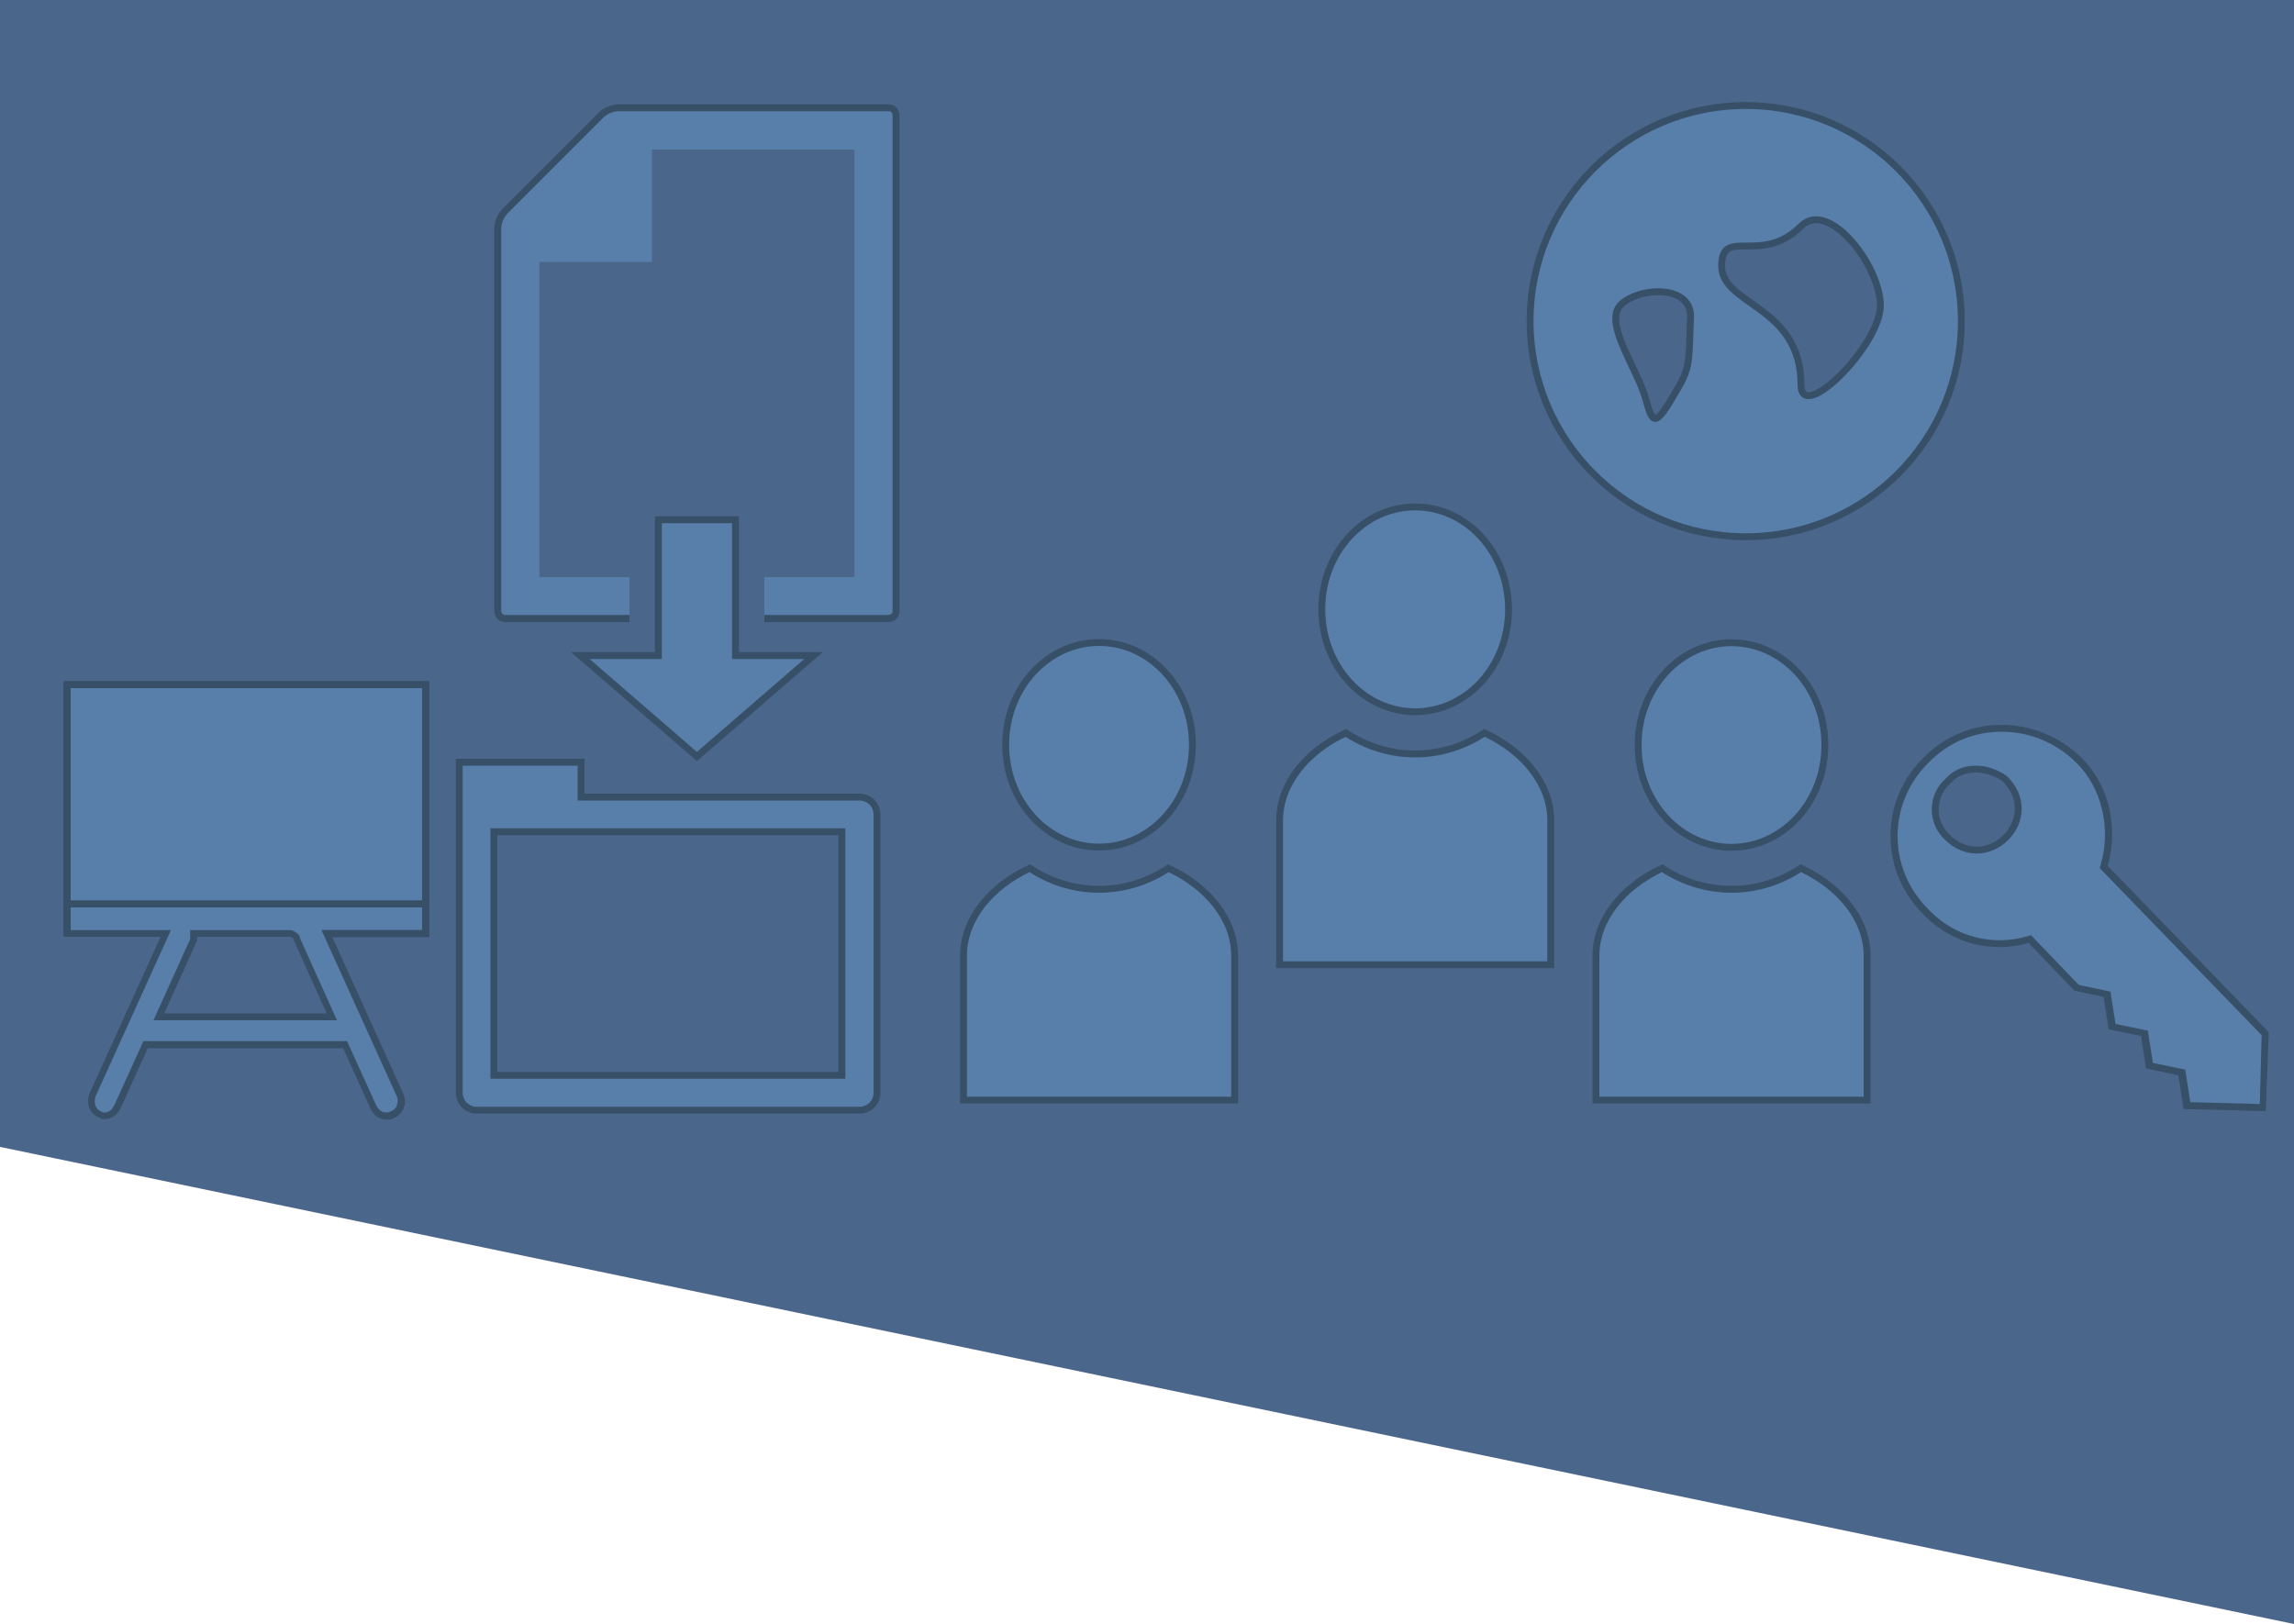 <?xml version="1.0" encoding="utf-8"?>
<!-- Generator: Adobe Illustrator 23.0.1, SVG Export Plug-In . SVG Version: 6.00 Build 0)  -->
<svg version="1.0" id="Ebene_1" xmlns="http://www.w3.org/2000/svg" xmlns:xlink="http://www.w3.org/1999/xlink" x="0px" y="0px"
	 viewBox="0 0 1000 708" style="enable-background:new 0 0 1000 708;" xml:space="preserve">
<style type="text/css">
	.st0{fill:#4A668B;}
	.st1{clip-path:url(#SVGID_6_);}
	.st2{fill:#577FAA;}
	.st3{fill:#384F68;}
	.st4{fill:#577FAA;stroke:#384F68;stroke-width:3;stroke-miterlimit:10;}
</style>
<g>
	<polygon class="st0" points="1000,708 0,500 0,0 1000,0 	"/>
</g>
<g>
	<g>
		<g>
			<defs>
				<rect id="SVGID_3_" x="27.8" y="297" width="159.2" height="111.4"/>
			</defs>
			<use xlink:href="#SVGID_3_"  style="overflow:visible;fill:#577FAA;"/>
			<clipPath id="SVGID_6_">
				<use xlink:href="#SVGID_3_"  style="overflow:visible;"/>
			</clipPath>
			<g class="st1">
				<rect x="29.3" y="298.5" class="st2" width="156.2" height="108.4"/>
				<path class="st3" d="M184,300v105.4H30.8V300H184 M187,297H27.8v111.4H187V297L187,297z"/>
			</g>
		</g>
		<g>
			<g id="SVGID_2_">
				<rect x="29.3" y="298.5" class="st2" width="156.2" height="108.4"/>
				<path class="st3" d="M184,300v105.4H30.8V300H184 M187,297H27.8v111.4H187V297L187,297z"/>
			</g>
		</g>
	</g>
	<g id="SVGID_1_">
		<rect x="29.3" y="298.5" class="st2" width="156.2" height="108.4"/>
		<path class="st3" d="M184,300v105.4H30.8V300H184 M187,297H27.8v111.4H187V297L187,297z"/>
	</g>
	<g>
		<path class="st2" d="M168.7,486.5c-2.6,0-4.5-1.3-5.8-3.9l-12.3-27.1H63.5l-12.3,27.1c-1.3,2.6-3.2,3.9-5.8,3.9
			c-0.7,0-1,0-1.3-0.4l-0.2-0.2l-0.3-0.1c-3.1-1.2-4.5-5-3.1-8.4l32-70.5h-43V394h156.2v12.9h-43l32,70.6c1.3,3.3-0.1,7.1-3.2,8.3
			l-0.3,0.1l-0.2,0.2C170.6,486.4,169.9,486.5,168.7,486.5z M69.3,443.3h75.5l-15.2-33.7c-0.1-1.4-0.9-1.8-2.4-2.6l-0.3-0.2H84.4
			v2.8L69.3,443.3z"/>
		<path class="st3" d="M184,395.5v9.9h-39.2h-4.7l1.9,4.2l31,68.4c0.5,1.2,0.5,2.6,0,3.9c-0.4,1.2-1.3,2.1-2.4,2.5l-0.6,0.2
			l-0.3,0.3c-0.3,0.1-1,0.1-1.2,0.1c-1.4,0-3.1-0.4-4.5-3.1l-11.9-26.2l-0.8-1.8h-1.9H64.4h-1.9l-0.8,1.8l-11.9,26.2
			c-1.4,2.7-3.1,3.1-4.5,3.1c-0.1,0-0.2,0-0.4,0l-0.3-0.3l-0.6-0.2c-1.1-0.4-1.9-1.3-2.4-2.5c-0.4-1.2-0.4-2.6,0-3.9l31-68.4
			l1.9-4.2H70H30.8v-9.9H184 M82.9,409.4l-14.1,31.2l-1.9,4.2h4.6h70.8h4.6l-1.9-4.2l-14.1-31.3c-0.3-2.1-1.6-2.7-3.2-3.5l-0.6-0.3
			h-0.7H85.9h-3v3V409.4 M187,392.5H27.8v15.9H70l-31,68.4c-1.6,4,0,8.8,4,10.3c0.8,0.8,1.6,0.8,2.4,0.8c3.2,0,5.6-1.6,7.2-4.8
			L64.4,457h85.2l11.9,26.3c1.6,3.2,4,4.8,7.2,4.8c0.8,0,2.4,0,3.2-0.8c4-1.6,5.6-6.4,4-10.3l-31-68.4H187V392.5L187,392.5z
			 M71.6,441.8L85.9,410c0-0.8,0-0.8,0-1.6h40.6c1.6,0.8,1.6,0.8,1.6,1.6l14.3,31.8H71.6L71.6,441.8z"/>
	</g>
</g>
<g>
	<g>
		<path class="st2" d="M953.6,482l-2.3-14.5l-14.1-3l-2.2-14.1l-14.1-3l-2.2-14.1l-13.3-2.8l-20.3-21.1l-0.9,0.2
			c-4,1.1-8.2,1.7-12.3,1.7c-12.3,0-23.9-5-32.4-14.1c-8.9-8.9-13.8-20.7-13.6-33.2c0.1-12.6,5.3-24.4,14.5-33.2
			c8.6-8.6,20.1-13.3,32.5-13.3c12.8,0,24.8,5,33.9,14.1c11.4,11.4,15.6,28.9,10.9,45.5l-0.2,0.8l70.4,72.6l-0.8,32.2L953.6,482z
			 M849.3,340.5c-3.6,3.1-5.6,7.6-5.6,12.4c0,4.8,2,9.3,5.6,12.4c3.4,3.4,7.9,5.3,12.5,5.3c4.6,0,9.1-1.9,12.6-5.5
			c3.5-3.5,5.4-8,5.4-12.6c0-4.7-2-9.2-5.9-13l-0.1-0.1l-0.1-0.1c-3.6-2.5-8.1-4-12.4-4C856.4,335.3,852.1,337.2,849.3,340.5z"/>
		<path class="st3" d="M872.5,319c12.4,0,24,4.9,32.8,13.7c10.9,10.9,15,28.2,10.5,44.1l-0.5,1.7l1.2,1.2l69.4,71.6l-0.8,30
			l-30.3-0.8l-1.9-12.2l-0.3-2l-2-0.4l-12.1-2.5l-1.9-12.1l-0.3-2l-2-0.4l-12.1-2.5l-1.9-12.1l-0.3-2l-2-0.4l-11.8-2.5L886.6,409
			l-1.2-1.3l-1.7,0.5c-3.9,1.1-7.9,1.7-11.9,1.7c-11.9,0-23.1-4.8-31.4-13.7l0,0l0,0c-8.6-8.6-13.3-20-13.2-32.1
			c0.1-12.2,5.1-23.6,14-32.1l0,0l0,0C849.5,323.6,860.6,319,872.5,319 M848.2,339.4c-3.9,3.4-6.1,8.3-6.1,13.5
			c0,5.2,2.2,10.1,6.1,13.5c3.8,3.7,8.6,5.7,13.5,5.7c5,0,9.9-2.1,13.7-5.9c3.8-3.8,5.9-8.6,5.9-13.7c0-5.1-2.2-10-6.4-14.1
			l-0.2-0.2l-0.2-0.1c-3.8-2.7-8.7-4.3-13.3-4.3C856,333.8,851.4,335.8,848.2,339.4 M872.5,316c-12.2,0-24.3,4.6-33.5,13.8
			c-9.5,9.1-14.8,21.2-14.9,34.2c-0.1,12.9,4.9,25.1,14,34.3c9,9.5,21,14.6,33.5,14.6c4.2,0,8.5-0.6,12.7-1.8l20,20.8l12.7,2.7
			l2.2,14.1l14.1,3l2.2,14.1l14.1,3l2.3,14.7l35.8,0.9L989,450l-70.2-72.5c4.8-17,0.5-35.2-11.3-47C897.8,320.9,885.1,316,872.5,316
			L872.5,316z M861.7,369.1c-4.1,0-8.1-1.6-11.5-4.9c-3.2-2.8-5.1-6.9-5.1-11.3c0-4.4,1.9-8.6,5.2-11.4c2.8-3.3,6.8-4.7,10.9-4.7
			c4.1,0,8.3,1.4,11.6,3.7c3.7,3.6,5.5,7.7,5.5,12c0,4.2-1.8,8.3-5,11.6C869.9,367.4,865.8,369.1,861.7,369.1L861.7,369.1z"/>
	</g>
</g>
<path class="st4" d="M215.3,468.8h151.7V362.6H215.3V468.8z M374.7,484H207.8c-4.2,0-7.6-3.4-7.6-7.6V332.3h53.1v15.2h121.4
	c4.2,0,7.6,3.4,7.6,7.6v121.4C382.3,480.6,378.9,484,374.7,484"/>
<g>
	<g>
		<path class="st2" d="M220.4,269.7c-3.2,0-3.4-2.8-3.4-3.4V99.5c0-4.2,3-7.3,3-7.3l42.1-42.1c3-3,7.3-3,7.3-3h117.7
			c3.2,0,3.4,2.8,3.4,3.4v215.8c0,3.2-2.8,3.4-3.4,3.4H220.4z"/>
		<path class="st3" d="M387.2,48.5c0.5,0,1.8,0,1.9,1.9v215.8c0,0.5,0,1.8-1.9,1.9H220.4c-0.5,0-1.8,0-1.9-1.9V99.5
			c0-3.5,2.6-6.2,2.6-6.3l42.1-42.1c2.5-2.5,6.2-2.6,6.3-2.6H387.2 M387.2,45.5H269.5c0,0-4.9,0-8.4,3.5L219,91.1
			c0,0-3.5,3.5-3.5,8.4v166.8c0,0,0,4.9,4.9,4.9h166.8c0,0,4.9,0,4.9-4.9V50.4C392.1,50.4,392.1,45.5,387.2,45.5L387.2,45.5z"/>
	</g>
	<g>
		<polygon class="st0" points="372.5,251.6 372.5,65.2 284.2,65.2 284.2,114.2 235.1,114.2 235.1,251.6 274.4,251.6 274.4,271.2
			333.2,271.2 333.2,251.6 		"/>
	</g>
	<g>
		<polygon class="st2" points="253,285.8 287,285.8 287,226.6 320.6,226.6 320.6,285.8 354.6,285.8 303.8,329.8 		"/>
		<path class="st3" d="M319.1,228.1v56.2v3h3h28.5l-46.8,40.5L257,287.3h28.5h3v-3v-56.2H319.1 M322.1,225.1h-36.6v59.2h-36.6
			l54.9,47.5l54.9-47.5h-36.6V225.1L322.1,225.1z"/>
	</g>
</g>
<path class="st4" d="M479.1,387.7c-11.8,0-22.3-3.9-30.2-9.2c-17.1,7.9-28.9,22.3-28.9,38.1v63h118.2v-63
	c0-15.8-11.8-30.2-28.9-38.1C501.4,383.8,490.9,387.7,479.1,387.7"/>
<path class="st4" d="M438.4,324.7c0,24.9,18.4,44.6,40.7,44.6c22.3,0,40.7-19.7,40.7-44.6c0-24.9-18.4-44.6-40.7-44.6
	C456.8,280.1,438.4,299.8,438.4,324.7"/>
<path class="st4" d="M754.8,369.4c22.3,0,40.7-19.7,40.7-44.6c0-24.9-18.4-44.6-40.7-44.6c-22.3,0-40.7,19.7-40.7,44.6
	C714.1,349.7,732.5,369.4,754.8,369.4"/>
<path class="st4" d="M616.9,310.3c22.3,0,40.7-19.7,40.7-44.6S639.3,221,616.9,221c-22.3,0-40.7,19.7-40.7,44.6
	S594.6,310.3,616.9,310.3"/>
<path class="st4" d="M616.9,328.7c-11.8,0-22.3-3.9-30.2-9.2c-17.1,7.9-28.9,22.3-28.9,38.1v63H676v-63c0-15.8-11.8-30.2-28.9-38.1
	C639.3,324.7,628.8,328.7,616.9,328.7"/>
<path class="st4" d="M754.8,387.7c-11.8,0-22.3-3.9-30.2-9.2c-17.1,7.9-28.9,22.3-28.9,38.1v63h118.2v-63
	c0-15.8-11.8-30.2-28.9-38.1C777.1,383.8,766.6,387.7,754.8,387.7"/>
<path class="st4" d="M761,46c-51.9,0-94,42.1-94,94s42.1,94,94,94s94-42.1,94-94S812.9,46,761,46z M730.9,170.1
	c-9.8,17.3-10.5,14.3-13.5,3.8c-3.8-13.5-18-32.3-11.3-40.6c7.5-8.3,32.3-9.8,30.8,6C736.2,157.3,736.9,160.3,730.9,170.1z
	 M785.1,167.8c0-34.6-34.6-34.6-34.6-51.9s17.3,0,34.6-17.3c12-12,34.6,17.3,34.6,34.6S785.1,185.1,785.1,167.8z"/>
</svg>
